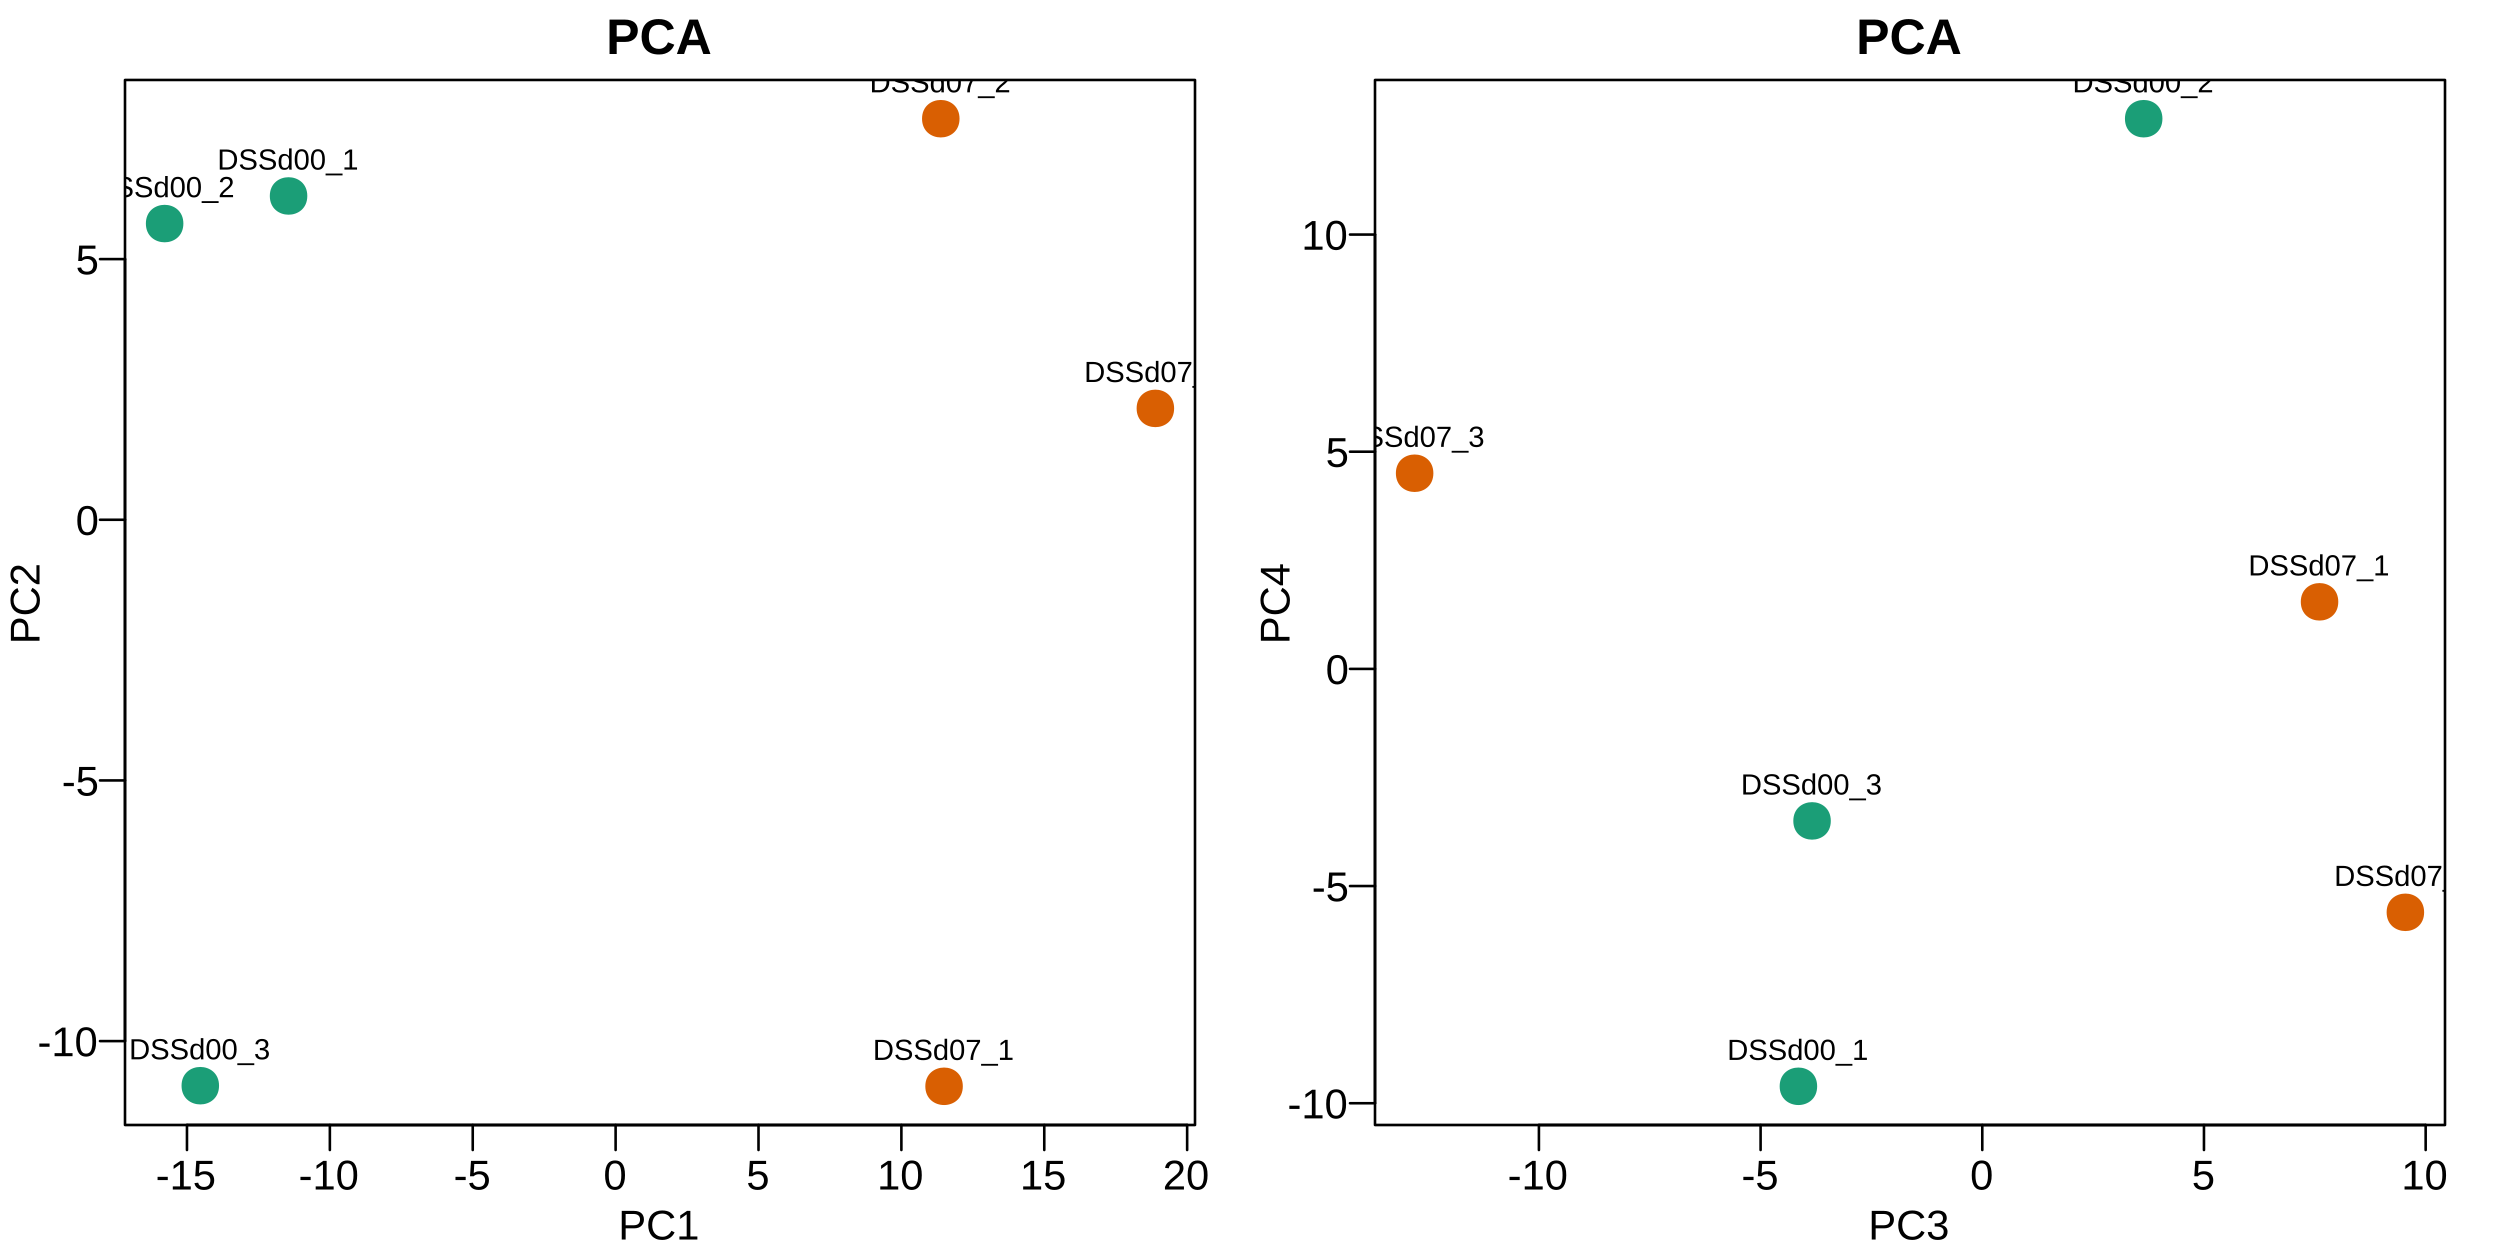 <?xml version="1.0" encoding="UTF-8"?>
<svg xmlns="http://www.w3.org/2000/svg" xmlns:xlink="http://www.w3.org/1999/xlink" width="720pt" height="360pt" viewBox="0 0 720 360" version="1.1">
<defs>
<g>
<symbol overflow="visible" id="glyph0-0">
<path style="stroke:none;" d="M 0.406 0 L 0.406 -8 L 3.594 -8 L 3.594 0 Z M 0.797 -0.406 L 3.188 -0.406 L 3.188 -7.594 L 0.797 -7.594 Z M 0.797 -0.406 "/>
</symbol>
<symbol overflow="visible" id="glyph0-1">
<path style="stroke:none;" d="M 0.531 -2.719 L 0.531 -3.656 L 3.469 -3.656 L 3.469 -2.719 Z M 0.531 -2.719 "/>
</symbol>
<symbol overflow="visible" id="glyph0-2">
<path style="stroke:none;" d="M 0.922 0 L 0.922 -0.891 L 3.016 -0.891 L 3.016 -7.25 L 1.156 -5.922 L 1.156 -6.922 L 3.109 -8.25 L 4.078 -8.25 L 4.078 -0.891 L 6.094 -0.891 L 6.094 0 Z M 0.922 0 "/>
</symbol>
<symbol overflow="visible" id="glyph0-3">
<path style="stroke:none;" d="M 6.172 -2.688 C 6.172 -2.27 6.109 -1.891 5.984 -1.547 C 5.859 -1.203 5.672 -0.906 5.422 -0.656 C 5.18 -0.414 4.879 -0.223 4.516 -0.078 C 4.148 0.055 3.723 0.125 3.234 0.125 C 2.805 0.125 2.43 0.07 2.109 -0.031 C 1.785 -0.133 1.508 -0.273 1.281 -0.453 C 1.062 -0.629 0.883 -0.836 0.75 -1.078 C 0.625 -1.316 0.535 -1.57 0.484 -1.844 L 1.547 -1.969 C 1.586 -1.812 1.645 -1.66 1.719 -1.516 C 1.801 -1.367 1.91 -1.238 2.047 -1.125 C 2.18 -1.008 2.348 -0.914 2.547 -0.844 C 2.742 -0.781 2.984 -0.75 3.266 -0.75 C 3.535 -0.75 3.781 -0.789 4 -0.875 C 4.227 -0.957 4.422 -1.078 4.578 -1.234 C 4.734 -1.398 4.852 -1.602 4.938 -1.844 C 5.031 -2.082 5.078 -2.359 5.078 -2.672 C 5.078 -2.922 5.035 -3.148 4.953 -3.359 C 4.867 -3.578 4.75 -3.766 4.594 -3.922 C 4.445 -4.078 4.258 -4.195 4.031 -4.281 C 3.812 -4.363 3.562 -4.406 3.281 -4.406 C 3.113 -4.406 2.953 -4.391 2.797 -4.359 C 2.648 -4.328 2.516 -4.285 2.391 -4.234 C 2.266 -4.18 2.148 -4.117 2.047 -4.047 C 1.941 -3.973 1.844 -3.895 1.75 -3.812 L 0.719 -3.812 L 1 -8.25 L 5.688 -8.25 L 5.688 -7.359 L 1.953 -7.359 L 1.797 -4.734 C 1.984 -4.879 2.219 -5.004 2.5 -5.109 C 2.781 -5.211 3.113 -5.266 3.5 -5.266 C 3.914 -5.266 4.285 -5.203 4.609 -5.078 C 4.941 -4.953 5.223 -4.773 5.453 -4.547 C 5.68 -4.316 5.859 -4.047 5.984 -3.734 C 6.109 -3.422 6.172 -3.07 6.172 -2.688 Z M 6.172 -2.688 "/>
</symbol>
<symbol overflow="visible" id="glyph0-4">
<path style="stroke:none;" d="M 6.203 -4.125 C 6.203 -3.332 6.125 -2.664 5.969 -2.125 C 5.82 -1.582 5.617 -1.145 5.359 -0.812 C 5.098 -0.477 4.789 -0.238 4.438 -0.094 C 4.094 0.051 3.723 0.125 3.328 0.125 C 2.922 0.125 2.539 0.051 2.188 -0.094 C 1.844 -0.238 1.539 -0.477 1.281 -0.812 C 1.031 -1.145 0.832 -1.582 0.688 -2.125 C 0.539 -2.664 0.469 -3.332 0.469 -4.125 C 0.469 -4.957 0.539 -5.645 0.688 -6.188 C 0.832 -6.738 1.035 -7.176 1.297 -7.5 C 1.555 -7.82 1.859 -8.047 2.203 -8.172 C 2.555 -8.305 2.941 -8.375 3.359 -8.375 C 3.754 -8.375 4.125 -8.305 4.469 -8.172 C 4.812 -8.047 5.113 -7.82 5.375 -7.5 C 5.633 -7.176 5.836 -6.738 5.984 -6.188 C 6.129 -5.645 6.203 -4.957 6.203 -4.125 Z M 5.141 -4.125 C 5.141 -4.781 5.098 -5.328 5.016 -5.766 C 4.941 -6.203 4.828 -6.551 4.672 -6.812 C 4.516 -7.07 4.328 -7.254 4.109 -7.359 C 3.891 -7.473 3.641 -7.531 3.359 -7.531 C 3.055 -7.531 2.789 -7.473 2.562 -7.359 C 2.344 -7.254 2.156 -7.07 2 -6.812 C 1.844 -6.551 1.723 -6.203 1.641 -5.766 C 1.566 -5.328 1.531 -4.781 1.531 -4.125 C 1.531 -3.5 1.57 -2.969 1.656 -2.531 C 1.738 -2.094 1.852 -1.742 2 -1.484 C 2.156 -1.223 2.344 -1.035 2.562 -0.922 C 2.789 -0.805 3.047 -0.75 3.328 -0.75 C 3.609 -0.75 3.859 -0.805 4.078 -0.922 C 4.305 -1.035 4.492 -1.223 4.641 -1.484 C 4.797 -1.742 4.914 -2.094 5 -2.531 C 5.094 -2.969 5.141 -3.5 5.141 -4.125 Z M 5.141 -4.125 "/>
</symbol>
<symbol overflow="visible" id="glyph0-5">
<path style="stroke:none;" d="M 0.609 0 L 0.609 -0.75 C 0.805 -1.207 1.047 -1.609 1.328 -1.953 C 1.617 -2.305 1.922 -2.625 2.234 -2.906 C 2.555 -3.188 2.867 -3.445 3.172 -3.688 C 3.484 -3.938 3.766 -4.18 4.016 -4.422 C 4.266 -4.66 4.469 -4.91 4.625 -5.172 C 4.781 -5.441 4.859 -5.742 4.859 -6.078 C 4.859 -6.316 4.82 -6.523 4.75 -6.703 C 4.676 -6.879 4.57 -7.023 4.438 -7.141 C 4.312 -7.266 4.156 -7.359 3.969 -7.422 C 3.781 -7.484 3.578 -7.516 3.359 -7.516 C 3.141 -7.516 2.938 -7.484 2.75 -7.422 C 2.57 -7.367 2.41 -7.281 2.266 -7.156 C 2.117 -7.039 2 -6.895 1.906 -6.719 C 1.812 -6.551 1.754 -6.352 1.734 -6.125 L 0.656 -6.219 C 0.688 -6.508 0.766 -6.785 0.891 -7.047 C 1.023 -7.316 1.203 -7.551 1.422 -7.75 C 1.648 -7.945 1.922 -8.098 2.234 -8.203 C 2.555 -8.316 2.93 -8.375 3.359 -8.375 C 3.766 -8.375 4.125 -8.328 4.438 -8.234 C 4.758 -8.141 5.031 -7.992 5.25 -7.797 C 5.477 -7.609 5.648 -7.375 5.766 -7.094 C 5.879 -6.812 5.938 -6.488 5.938 -6.125 C 5.938 -5.844 5.883 -5.578 5.781 -5.328 C 5.688 -5.078 5.555 -4.836 5.391 -4.609 C 5.223 -4.379 5.031 -4.16 4.812 -3.953 C 4.594 -3.742 4.363 -3.535 4.125 -3.328 C 3.895 -3.129 3.656 -2.93 3.406 -2.734 C 3.164 -2.535 2.938 -2.336 2.719 -2.141 C 2.508 -1.941 2.32 -1.738 2.156 -1.531 C 1.988 -1.332 1.859 -1.117 1.766 -0.891 L 6.078 -0.891 L 6.078 0 Z M 0.609 0 "/>
</symbol>
<symbol overflow="visible" id="glyph0-6">
<path style="stroke:none;" d="M 7.375 -5.766 C 7.375 -5.41 7.312 -5.078 7.188 -4.766 C 7.07 -4.453 6.895 -4.18 6.656 -3.953 C 6.426 -3.723 6.129 -3.539 5.766 -3.406 C 5.41 -3.281 5 -3.219 4.531 -3.219 L 2.109 -3.219 L 2.109 0 L 0.984 0 L 0.984 -8.25 L 4.453 -8.25 C 4.941 -8.25 5.367 -8.191 5.734 -8.078 C 6.098 -7.961 6.398 -7.797 6.641 -7.578 C 6.891 -7.359 7.07 -7.094 7.188 -6.781 C 7.312 -6.477 7.375 -6.141 7.375 -5.766 Z M 6.25 -5.766 C 6.25 -6.285 6.086 -6.68 5.766 -6.953 C 5.441 -7.223 4.961 -7.359 4.328 -7.359 L 2.109 -7.359 L 2.109 -4.109 L 4.375 -4.109 C 5.02 -4.109 5.492 -4.25 5.797 -4.531 C 6.098 -4.812 6.25 -5.223 6.25 -5.766 Z M 6.25 -5.766 "/>
</symbol>
<symbol overflow="visible" id="glyph0-7">
<path style="stroke:none;" d="M 4.641 -7.469 C 4.172 -7.469 3.754 -7.391 3.391 -7.234 C 3.035 -7.078 2.734 -6.852 2.484 -6.562 C 2.242 -6.27 2.062 -5.922 1.938 -5.516 C 1.812 -5.109 1.75 -4.66 1.75 -4.172 C 1.75 -3.672 1.816 -3.211 1.953 -2.797 C 2.086 -2.391 2.281 -2.035 2.531 -1.734 C 2.781 -1.441 3.086 -1.211 3.453 -1.047 C 3.816 -0.879 4.227 -0.797 4.688 -0.797 C 5.008 -0.797 5.301 -0.836 5.562 -0.922 C 5.82 -1.016 6.055 -1.133 6.266 -1.281 C 6.484 -1.438 6.676 -1.617 6.844 -1.828 C 7.02 -2.035 7.172 -2.266 7.297 -2.516 L 8.203 -2.062 C 8.055 -1.75 7.875 -1.457 7.656 -1.188 C 7.438 -0.926 7.18 -0.695 6.891 -0.5 C 6.598 -0.312 6.266 -0.16 5.891 -0.047 C 5.516 0.066 5.098 0.125 4.641 0.125 C 3.973 0.125 3.383 0.02 2.875 -0.188 C 2.375 -0.406 1.953 -0.707 1.609 -1.094 C 1.273 -1.477 1.023 -1.93 0.859 -2.453 C 0.691 -2.973 0.609 -3.547 0.609 -4.172 C 0.609 -4.816 0.695 -5.395 0.875 -5.906 C 1.051 -6.426 1.312 -6.867 1.656 -7.234 C 2 -7.598 2.422 -7.879 2.922 -8.078 C 3.422 -8.273 3.988 -8.375 4.625 -8.375 C 5.508 -8.375 6.242 -8.203 6.828 -7.859 C 7.422 -7.516 7.859 -7.004 8.141 -6.328 L 7.078 -5.984 C 6.992 -6.18 6.883 -6.367 6.75 -6.547 C 6.625 -6.723 6.457 -6.879 6.25 -7.016 C 6.051 -7.148 5.816 -7.258 5.547 -7.344 C 5.285 -7.426 4.984 -7.469 4.641 -7.469 Z M 4.641 -7.469 "/>
</symbol>
<symbol overflow="visible" id="glyph0-8">
<path style="stroke:none;" d="M 6.141 -2.281 C 6.141 -1.906 6.078 -1.566 5.953 -1.266 C 5.836 -0.973 5.66 -0.723 5.422 -0.516 C 5.18 -0.305 4.883 -0.145 4.531 -0.031 C 4.188 0.07 3.789 0.125 3.344 0.125 C 2.832 0.125 2.398 0.062 2.047 -0.062 C 1.703 -0.195 1.414 -0.367 1.188 -0.578 C 0.957 -0.785 0.785 -1.02 0.672 -1.281 C 0.566 -1.551 0.492 -1.832 0.453 -2.125 L 1.547 -2.219 C 1.578 -2 1.633 -1.801 1.719 -1.625 C 1.801 -1.445 1.914 -1.289 2.062 -1.156 C 2.207 -1.031 2.383 -0.93 2.594 -0.859 C 2.801 -0.785 3.051 -0.75 3.344 -0.75 C 3.875 -0.75 4.289 -0.879 4.594 -1.141 C 4.895 -1.41 5.047 -1.801 5.047 -2.312 C 5.047 -2.613 4.977 -2.859 4.844 -3.047 C 4.707 -3.234 4.539 -3.379 4.344 -3.484 C 4.145 -3.586 3.926 -3.656 3.688 -3.688 C 3.445 -3.727 3.227 -3.75 3.031 -3.75 L 2.438 -3.75 L 2.438 -4.656 L 3.016 -4.656 C 3.211 -4.656 3.414 -4.676 3.625 -4.719 C 3.844 -4.758 4.039 -4.832 4.219 -4.938 C 4.395 -5.051 4.539 -5.195 4.656 -5.375 C 4.77 -5.562 4.828 -5.797 4.828 -6.078 C 4.828 -6.523 4.695 -6.875 4.438 -7.125 C 4.188 -7.383 3.801 -7.516 3.281 -7.516 C 2.82 -7.516 2.445 -7.395 2.156 -7.156 C 1.875 -6.914 1.707 -6.578 1.656 -6.141 L 0.594 -6.234 C 0.633 -6.598 0.734 -6.91 0.891 -7.172 C 1.047 -7.441 1.242 -7.664 1.484 -7.844 C 1.734 -8.02 2.008 -8.148 2.312 -8.234 C 2.625 -8.328 2.953 -8.375 3.297 -8.375 C 3.754 -8.375 4.148 -8.316 4.484 -8.203 C 4.816 -8.086 5.086 -7.93 5.297 -7.734 C 5.516 -7.535 5.672 -7.301 5.766 -7.031 C 5.867 -6.77 5.922 -6.488 5.922 -6.188 C 5.922 -5.945 5.883 -5.723 5.812 -5.516 C 5.75 -5.305 5.645 -5.113 5.5 -4.938 C 5.363 -4.77 5.188 -4.625 4.969 -4.5 C 4.75 -4.383 4.488 -4.297 4.188 -4.234 L 4.188 -4.219 C 4.52 -4.176 4.805 -4.098 5.047 -3.984 C 5.297 -3.867 5.5 -3.723 5.656 -3.547 C 5.82 -3.379 5.941 -3.188 6.016 -2.969 C 6.098 -2.75 6.141 -2.52 6.141 -2.281 Z M 6.141 -2.281 "/>
</symbol>
<symbol overflow="visible" id="glyph1-0">
<path style="stroke:none;" d="M 0.484 0 L 0.484 -9.609 L 4.312 -9.609 L 4.312 0 Z M 0.953 -0.484 L 3.828 -0.484 L 3.828 -9.125 L 0.953 -9.125 Z M 0.953 -0.484 "/>
</symbol>
<symbol overflow="visible" id="glyph1-1">
<path style="stroke:none;" d="M 9.109 -6.781 C 9.109 -6.352 9.035 -5.938 8.891 -5.531 C 8.754 -5.133 8.535 -4.785 8.234 -4.484 C 7.941 -4.18 7.566 -3.938 7.109 -3.75 C 6.66 -3.57 6.125 -3.484 5.5 -3.484 L 3.031 -3.484 L 3.031 0 L 0.969 0 L 0.969 -9.906 L 5.422 -9.906 C 6.047 -9.906 6.594 -9.828 7.062 -9.672 C 7.531 -9.523 7.914 -9.312 8.219 -9.031 C 8.52 -8.758 8.742 -8.43 8.891 -8.047 C 9.035 -7.66 9.109 -7.238 9.109 -6.781 Z M 7.031 -6.734 C 7.031 -7.242 6.875 -7.629 6.562 -7.891 C 6.258 -8.16 5.801 -8.297 5.188 -8.297 L 3.031 -8.297 L 3.031 -5.078 L 5.234 -5.078 C 5.547 -5.078 5.812 -5.117 6.031 -5.203 C 6.258 -5.285 6.445 -5.398 6.594 -5.547 C 6.738 -5.691 6.848 -5.863 6.922 -6.062 C 6.992 -6.27 7.031 -6.492 7.031 -6.734 Z M 7.031 -6.734 "/>
</symbol>
<symbol overflow="visible" id="glyph1-2">
<path style="stroke:none;" d="M 5.594 -1.484 C 5.977 -1.484 6.312 -1.539 6.594 -1.656 C 6.883 -1.77 7.133 -1.914 7.344 -2.094 C 7.551 -2.27 7.723 -2.469 7.859 -2.688 C 7.992 -2.914 8.109 -3.145 8.203 -3.375 L 10.016 -2.688 C 9.867 -2.332 9.676 -1.984 9.438 -1.641 C 9.207 -1.297 8.914 -0.992 8.562 -0.734 C 8.207 -0.473 7.785 -0.258 7.297 -0.094 C 6.816 0.062 6.25 0.141 5.594 0.141 C 4.738 0.141 3.992 0.016 3.359 -0.234 C 2.734 -0.492 2.211 -0.852 1.797 -1.312 C 1.391 -1.77 1.086 -2.312 0.891 -2.938 C 0.691 -3.57 0.594 -4.258 0.594 -5 C 0.594 -5.77 0.691 -6.469 0.891 -7.094 C 1.086 -7.719 1.391 -8.25 1.797 -8.688 C 2.203 -9.125 2.711 -9.461 3.328 -9.703 C 3.941 -9.941 4.664 -10.062 5.5 -10.062 C 6.145 -10.062 6.707 -9.992 7.188 -9.859 C 7.676 -9.723 8.098 -9.531 8.453 -9.281 C 8.805 -9.031 9.098 -8.738 9.328 -8.406 C 9.566 -8.07 9.754 -7.703 9.891 -7.297 L 8.047 -6.797 C 7.984 -7.016 7.883 -7.219 7.75 -7.406 C 7.613 -7.602 7.441 -7.773 7.234 -7.922 C 7.023 -8.078 6.781 -8.195 6.5 -8.281 C 6.219 -8.375 5.898 -8.422 5.547 -8.422 C 5.047 -8.422 4.613 -8.336 4.25 -8.172 C 3.883 -8.016 3.586 -7.785 3.359 -7.484 C 3.129 -7.191 2.957 -6.832 2.844 -6.406 C 2.738 -5.988 2.688 -5.52 2.688 -5 C 2.688 -4.488 2.738 -4.016 2.844 -3.578 C 2.957 -3.148 3.129 -2.781 3.359 -2.469 C 3.598 -2.164 3.898 -1.926 4.266 -1.75 C 4.629 -1.57 5.07 -1.484 5.594 -1.484 Z M 5.594 -1.484 "/>
</symbol>
<symbol overflow="visible" id="glyph1-3">
<path style="stroke:none;" d="M 7.969 0 L 7.094 -2.531 L 3.312 -2.531 L 2.438 0 L 0.359 0 L 3.969 -9.906 L 6.422 -9.906 L 10.031 0 Z M 5.656 -6.938 C 5.594 -7.102 5.535 -7.27 5.484 -7.438 C 5.43 -7.602 5.383 -7.754 5.344 -7.891 C 5.301 -8.035 5.266 -8.148 5.234 -8.234 C 5.211 -8.328 5.203 -8.379 5.203 -8.391 C 5.191 -8.367 5.176 -8.312 5.156 -8.219 C 5.133 -8.133 5.102 -8.023 5.062 -7.891 C 5.02 -7.754 4.973 -7.602 4.922 -7.438 C 4.867 -7.27 4.812 -7.102 4.75 -6.938 L 3.781 -4.094 L 6.625 -4.094 Z M 5.656 -6.938 "/>
</symbol>
<symbol overflow="visible" id="glyph2-0">
<path style="stroke:none;" d="M 0 -0.406 L -8 -0.406 L -8 -3.594 L 0 -3.594 Z M -0.406 -0.797 L -0.406 -3.188 L -7.594 -3.188 L -7.594 -0.797 Z M -0.406 -0.797 "/>
</symbol>
<symbol overflow="visible" id="glyph2-1">
<path style="stroke:none;" d="M -5.766 -7.375 C -5.41 -7.375 -5.078 -7.312 -4.766 -7.188 C -4.453 -7.07 -4.18 -6.895 -3.953 -6.656 C -3.723 -6.426 -3.539 -6.129 -3.406 -5.766 C -3.281 -5.41 -3.219 -5 -3.219 -4.531 L -3.219 -2.109 L 0 -2.109 L 0 -0.984 L -8.25 -0.984 L -8.25 -4.453 C -8.25 -4.941 -8.191 -5.367 -8.078 -5.734 C -7.961 -6.098 -7.797 -6.398 -7.578 -6.641 C -7.359 -6.891 -7.094 -7.07 -6.781 -7.188 C -6.477 -7.312 -6.141 -7.375 -5.766 -7.375 Z M -5.766 -6.25 C -6.285 -6.25 -6.68 -6.086 -6.953 -5.766 C -7.223 -5.441 -7.359 -4.961 -7.359 -4.328 L -7.359 -2.109 L -4.109 -2.109 L -4.109 -4.375 C -4.109 -5.02 -4.25 -5.492 -4.531 -5.797 C -4.812 -6.098 -5.223 -6.25 -5.766 -6.25 Z M -5.766 -6.25 "/>
</symbol>
<symbol overflow="visible" id="glyph2-2">
<path style="stroke:none;" d="M -7.469 -4.641 C -7.469 -4.172 -7.391 -3.754 -7.234 -3.391 C -7.078 -3.035 -6.852 -2.734 -6.562 -2.484 C -6.27 -2.242 -5.922 -2.062 -5.516 -1.938 C -5.109 -1.812 -4.66 -1.75 -4.172 -1.75 C -3.672 -1.75 -3.211 -1.816 -2.797 -1.953 C -2.391 -2.086 -2.035 -2.281 -1.734 -2.531 C -1.441 -2.781 -1.211 -3.086 -1.047 -3.453 C -0.879 -3.816 -0.797 -4.227 -0.797 -4.688 C -0.797 -5.008 -0.836 -5.301 -0.922 -5.562 C -1.016 -5.82 -1.133 -6.055 -1.281 -6.266 C -1.438 -6.484 -1.617 -6.676 -1.828 -6.844 C -2.035 -7.02 -2.266 -7.172 -2.516 -7.297 L -2.062 -8.203 C -1.75 -8.055 -1.457 -7.875 -1.188 -7.656 C -0.926 -7.438 -0.695 -7.18 -0.5 -6.891 C -0.312 -6.598 -0.16 -6.266 -0.047 -5.891 C 0.066 -5.516 0.125 -5.098 0.125 -4.641 C 0.125 -3.973 0.02 -3.383 -0.188 -2.875 C -0.406 -2.375 -0.707 -1.953 -1.094 -1.609 C -1.477 -1.273 -1.93 -1.023 -2.453 -0.859 C -2.973 -0.691 -3.547 -0.609 -4.172 -0.609 C -4.816 -0.609 -5.395 -0.695 -5.906 -0.875 C -6.426 -1.051 -6.867 -1.312 -7.234 -1.656 C -7.598 -2 -7.879 -2.422 -8.078 -2.922 C -8.273 -3.422 -8.375 -3.988 -8.375 -4.625 C -8.375 -5.508 -8.203 -6.242 -7.859 -6.828 C -7.516 -7.422 -7.004 -7.859 -6.328 -8.141 L -5.984 -7.078 C -6.18 -6.992 -6.367 -6.883 -6.547 -6.75 C -6.723 -6.625 -6.879 -6.457 -7.016 -6.25 C -7.148 -6.051 -7.258 -5.816 -7.344 -5.547 C -7.426 -5.285 -7.469 -4.984 -7.469 -4.641 Z M -7.469 -4.641 "/>
</symbol>
<symbol overflow="visible" id="glyph2-3">
<path style="stroke:none;" d="M 0 -0.609 L -0.75 -0.609 C -1.207 -0.805 -1.609 -1.047 -1.953 -1.328 C -2.305 -1.617 -2.625 -1.922 -2.906 -2.234 C -3.188 -2.555 -3.445 -2.867 -3.688 -3.172 C -3.938 -3.484 -4.18 -3.766 -4.422 -4.016 C -4.66 -4.266 -4.91 -4.469 -5.172 -4.625 C -5.441 -4.781 -5.742 -4.859 -6.078 -4.859 C -6.316 -4.859 -6.523 -4.82 -6.703 -4.75 C -6.879 -4.676 -7.023 -4.57 -7.141 -4.438 C -7.266 -4.312 -7.359 -4.156 -7.422 -3.969 C -7.484 -3.781 -7.516 -3.578 -7.516 -3.359 C -7.516 -3.141 -7.484 -2.938 -7.422 -2.75 C -7.367 -2.57 -7.281 -2.41 -7.156 -2.266 C -7.039 -2.117 -6.895 -2 -6.719 -1.906 C -6.551 -1.812 -6.352 -1.754 -6.125 -1.734 L -6.219 -0.656 C -6.508 -0.688 -6.785 -0.766 -7.047 -0.891 C -7.316 -1.023 -7.551 -1.203 -7.75 -1.422 C -7.945 -1.648 -8.098 -1.922 -8.203 -2.234 C -8.316 -2.555 -8.375 -2.93 -8.375 -3.359 C -8.375 -3.766 -8.328 -4.125 -8.234 -4.438 C -8.141 -4.758 -7.992 -5.031 -7.797 -5.25 C -7.609 -5.477 -7.375 -5.648 -7.094 -5.766 C -6.812 -5.879 -6.488 -5.938 -6.125 -5.938 C -5.844 -5.938 -5.578 -5.883 -5.328 -5.781 C -5.078 -5.688 -4.836 -5.555 -4.609 -5.391 C -4.379 -5.223 -4.16 -5.031 -3.953 -4.812 C -3.742 -4.594 -3.535 -4.363 -3.328 -4.125 C -3.129 -3.895 -2.93 -3.656 -2.734 -3.406 C -2.535 -3.164 -2.336 -2.938 -2.141 -2.719 C -1.941 -2.508 -1.738 -2.32 -1.531 -2.156 C -1.332 -1.988 -1.117 -1.859 -0.891 -1.766 L -0.891 -6.078 L 0 -6.078 Z M 0 -0.609 "/>
</symbol>
<symbol overflow="visible" id="glyph2-4">
<path style="stroke:none;" d="M -1.875 -5.156 L 0 -5.156 L 0 -4.172 L -1.875 -4.172 L -1.875 -0.281 L -2.688 -0.281 L -8.25 -4.062 L -8.25 -5.156 L -2.703 -5.156 L -2.703 -6.328 L -1.875 -6.328 Z M -7.062 -4.172 C -7.039 -4.16 -7.004 -4.141 -6.953 -4.109 C -6.898 -4.078 -6.836 -4.039 -6.766 -4 C -6.691 -3.957 -6.617 -3.914 -6.547 -3.875 C -6.473 -3.844 -6.414 -3.812 -6.375 -3.781 L -3.25 -1.656 C -3.219 -1.633 -3.176 -1.602 -3.125 -1.562 C -3.07 -1.531 -3.02 -1.492 -2.969 -1.453 C -2.914 -1.422 -2.863 -1.383 -2.812 -1.344 C -2.77 -1.301 -2.734 -1.27 -2.703 -1.25 L -2.703 -4.172 Z M -7.062 -4.172 "/>
</symbol>
<symbol overflow="visible" id="glyph3-0">
<path style="stroke:none;" d="M 0.281 0 L 0.281 -5.609 L 2.516 -5.609 L 2.516 0 Z M 0.562 -0.281 L 2.234 -0.281 L 2.234 -5.328 L 0.562 -5.328 Z M 0.562 -0.281 "/>
</symbol>
<symbol overflow="visible" id="glyph3-1">
<path style="stroke:none;" d="M 5.672 -2.953 C 5.672 -2.473 5.598 -2.047 5.453 -1.672 C 5.305 -1.305 5.109 -1 4.859 -0.75 C 4.609 -0.5 4.312 -0.312 3.969 -0.188 C 3.625 -0.062 3.254 0 2.859 0 L 0.688 0 L 0.688 -5.781 L 2.609 -5.781 C 3.047 -5.781 3.453 -5.723 3.828 -5.609 C 4.211 -5.504 4.539 -5.332 4.812 -5.094 C 5.082 -4.863 5.289 -4.57 5.438 -4.219 C 5.594 -3.863 5.672 -3.441 5.672 -2.953 Z M 4.875 -2.953 C 4.875 -3.336 4.816 -3.672 4.703 -3.953 C 4.598 -4.234 4.441 -4.461 4.234 -4.641 C 4.035 -4.816 3.797 -4.945 3.516 -5.031 C 3.234 -5.113 2.922 -5.156 2.578 -5.156 L 1.469 -5.156 L 1.469 -0.625 L 2.766 -0.625 C 3.066 -0.625 3.348 -0.672 3.609 -0.766 C 3.867 -0.867 4.094 -1.016 4.281 -1.203 C 4.469 -1.398 4.613 -1.645 4.719 -1.938 C 4.82 -2.227 4.875 -2.566 4.875 -2.953 Z M 4.875 -2.953 "/>
</symbol>
<symbol overflow="visible" id="glyph3-2">
<path style="stroke:none;" d="M 5.219 -1.594 C 5.219 -1.352 5.172 -1.129 5.078 -0.922 C 4.984 -0.711 4.836 -0.535 4.641 -0.391 C 4.441 -0.242 4.191 -0.129 3.891 -0.047 C 3.598 0.035 3.242 0.078 2.828 0.078 C 2.109 0.078 1.547 -0.047 1.141 -0.297 C 0.742 -0.547 0.488 -0.91 0.375 -1.391 L 1.141 -1.547 C 1.18 -1.391 1.238 -1.25 1.312 -1.125 C 1.395 -1 1.504 -0.891 1.641 -0.797 C 1.773 -0.711 1.941 -0.645 2.141 -0.594 C 2.336 -0.551 2.578 -0.531 2.859 -0.531 C 3.086 -0.531 3.301 -0.551 3.5 -0.594 C 3.695 -0.633 3.863 -0.691 4 -0.766 C 4.145 -0.848 4.254 -0.953 4.328 -1.078 C 4.398 -1.211 4.438 -1.375 4.438 -1.562 C 4.438 -1.75 4.395 -1.898 4.312 -2.016 C 4.227 -2.129 4.109 -2.223 3.953 -2.297 C 3.797 -2.379 3.609 -2.445 3.391 -2.5 C 3.172 -2.551 2.93 -2.609 2.672 -2.672 C 2.516 -2.703 2.352 -2.738 2.188 -2.781 C 2.031 -2.82 1.875 -2.875 1.719 -2.938 C 1.57 -3 1.43 -3.066 1.297 -3.141 C 1.172 -3.223 1.055 -3.316 0.953 -3.422 C 0.859 -3.535 0.785 -3.664 0.734 -3.812 C 0.68 -3.957 0.656 -4.129 0.656 -4.328 C 0.656 -4.598 0.707 -4.828 0.812 -5.016 C 0.926 -5.211 1.082 -5.375 1.281 -5.5 C 1.477 -5.633 1.707 -5.727 1.969 -5.781 C 2.238 -5.844 2.531 -5.875 2.844 -5.875 C 3.207 -5.875 3.516 -5.844 3.766 -5.781 C 4.023 -5.727 4.238 -5.645 4.406 -5.531 C 4.582 -5.414 4.723 -5.273 4.828 -5.109 C 4.93 -4.953 5.016 -4.766 5.078 -4.547 L 4.312 -4.406 C 4.27 -4.539 4.211 -4.66 4.141 -4.766 C 4.066 -4.879 3.973 -4.973 3.859 -5.047 C 3.742 -5.117 3.602 -5.176 3.438 -5.219 C 3.27 -5.258 3.07 -5.281 2.844 -5.281 C 2.57 -5.281 2.344 -5.254 2.156 -5.203 C 1.977 -5.16 1.832 -5.098 1.719 -5.016 C 1.613 -4.93 1.535 -4.832 1.484 -4.719 C 1.441 -4.613 1.422 -4.492 1.422 -4.359 C 1.422 -4.191 1.461 -4.051 1.547 -3.938 C 1.629 -3.82 1.742 -3.727 1.891 -3.656 C 2.047 -3.582 2.219 -3.52 2.406 -3.469 C 2.602 -3.426 2.812 -3.379 3.031 -3.328 C 3.207 -3.285 3.383 -3.242 3.562 -3.203 C 3.738 -3.16 3.906 -3.109 4.062 -3.047 C 4.227 -2.992 4.379 -2.926 4.516 -2.844 C 4.66 -2.758 4.785 -2.66 4.891 -2.547 C 4.992 -2.43 5.07 -2.297 5.125 -2.141 C 5.188 -1.984 5.219 -1.801 5.219 -1.594 Z M 5.219 -1.594 "/>
</symbol>
<symbol overflow="visible" id="glyph3-3">
<path style="stroke:none;" d="M 3.375 -0.719 C 3.238 -0.426 3.055 -0.219 2.828 -0.094 C 2.598 0.02 2.316 0.078 1.984 0.078 C 1.422 0.078 1.008 -0.109 0.75 -0.484 C 0.488 -0.859 0.359 -1.43 0.359 -2.203 C 0.359 -3.742 0.898 -4.516 1.984 -4.516 C 2.316 -4.516 2.598 -4.453 2.828 -4.328 C 3.055 -4.211 3.238 -4.02 3.375 -3.75 C 3.375 -3.781 3.375 -3.82 3.375 -3.875 C 3.375 -3.938 3.375 -4 3.375 -4.062 C 3.375 -4.125 3.375 -4.18 3.375 -4.234 C 3.375 -4.297 3.375 -4.344 3.375 -4.375 L 3.375 -6.094 L 4.109 -6.094 L 4.109 -0.922 C 4.109 -0.805 4.109 -0.695 4.109 -0.594 C 4.109 -0.5 4.109 -0.41 4.109 -0.328 C 4.117 -0.254 4.125 -0.188 4.125 -0.125 C 4.125 -0.062 4.129 -0.02 4.141 0 L 3.422 0 C 3.422 -0.031 3.414 -0.066 3.406 -0.109 C 3.406 -0.16 3.398 -0.219 3.391 -0.281 C 3.391 -0.352 3.391 -0.426 3.391 -0.5 C 3.391 -0.57 3.391 -0.645 3.391 -0.719 Z M 1.125 -2.219 C 1.125 -1.914 1.145 -1.656 1.188 -1.438 C 1.227 -1.219 1.289 -1.035 1.375 -0.891 C 1.457 -0.754 1.562 -0.648 1.688 -0.578 C 1.82 -0.516 1.984 -0.484 2.172 -0.484 C 2.367 -0.484 2.539 -0.516 2.688 -0.578 C 2.844 -0.641 2.969 -0.738 3.062 -0.875 C 3.164 -1.02 3.242 -1.207 3.297 -1.438 C 3.348 -1.664 3.375 -1.945 3.375 -2.281 C 3.375 -2.594 3.348 -2.859 3.297 -3.078 C 3.242 -3.297 3.164 -3.469 3.062 -3.594 C 2.957 -3.727 2.832 -3.828 2.688 -3.891 C 2.539 -3.953 2.375 -3.984 2.188 -3.984 C 2 -3.984 1.836 -3.945 1.703 -3.875 C 1.578 -3.812 1.469 -3.711 1.375 -3.578 C 1.289 -3.441 1.227 -3.258 1.188 -3.031 C 1.145 -2.812 1.125 -2.539 1.125 -2.219 Z M 1.125 -2.219 "/>
</symbol>
<symbol overflow="visible" id="glyph3-4">
<path style="stroke:none;" d="M 4.344 -2.891 C 4.344 -2.336 4.289 -1.867 4.188 -1.484 C 4.082 -1.109 3.938 -0.801 3.75 -0.562 C 3.57 -0.332 3.359 -0.164 3.109 -0.062 C 2.867 0.031 2.609 0.078 2.328 0.078 C 2.047 0.078 1.781 0.031 1.531 -0.062 C 1.289 -0.164 1.082 -0.332 0.906 -0.562 C 0.727 -0.801 0.586 -1.109 0.484 -1.484 C 0.379 -1.867 0.328 -2.336 0.328 -2.891 C 0.328 -3.473 0.379 -3.953 0.484 -4.328 C 0.586 -4.711 0.727 -5.02 0.906 -5.25 C 1.082 -5.477 1.297 -5.641 1.547 -5.734 C 1.797 -5.828 2.066 -5.875 2.359 -5.875 C 2.629 -5.875 2.883 -5.828 3.125 -5.734 C 3.375 -5.641 3.586 -5.477 3.766 -5.25 C 3.941 -5.02 4.082 -4.711 4.188 -4.328 C 4.289 -3.953 4.344 -3.473 4.344 -2.891 Z M 3.594 -2.891 C 3.594 -3.348 3.566 -3.727 3.516 -4.031 C 3.461 -4.344 3.379 -4.586 3.266 -4.766 C 3.16 -4.953 3.031 -5.082 2.875 -5.156 C 2.719 -5.227 2.547 -5.266 2.359 -5.266 C 2.148 -5.266 1.961 -5.227 1.797 -5.156 C 1.641 -5.082 1.504 -4.953 1.391 -4.766 C 1.285 -4.586 1.207 -4.344 1.156 -4.031 C 1.102 -3.727 1.078 -3.348 1.078 -2.891 C 1.078 -2.453 1.102 -2.078 1.156 -1.766 C 1.219 -1.461 1.301 -1.219 1.406 -1.031 C 1.508 -0.852 1.641 -0.723 1.797 -0.641 C 1.953 -0.555 2.129 -0.516 2.328 -0.516 C 2.523 -0.516 2.703 -0.555 2.859 -0.641 C 3.016 -0.723 3.145 -0.852 3.25 -1.031 C 3.363 -1.219 3.445 -1.461 3.5 -1.766 C 3.562 -2.078 3.594 -2.453 3.594 -2.891 Z M 3.594 -2.891 "/>
</symbol>
<symbol overflow="visible" id="glyph3-5">
<path style="stroke:none;" d="M -0.125 1.672 L -0.125 1.141 L 4.766 1.141 L 4.766 1.672 Z M -0.125 1.672 "/>
</symbol>
<symbol overflow="visible" id="glyph3-6">
<path style="stroke:none;" d="M 0.641 0 L 0.641 -0.625 L 2.109 -0.625 L 2.109 -5.078 L 0.812 -4.141 L 0.812 -4.844 L 2.172 -5.781 L 2.859 -5.781 L 2.859 -0.625 L 4.266 -0.625 L 4.266 0 Z M 0.641 0 "/>
</symbol>
<symbol overflow="visible" id="glyph3-7">
<path style="stroke:none;" d="M 0.422 0 L 0.422 -0.516 C 0.555 -0.836 0.723 -1.117 0.922 -1.359 C 1.129 -1.609 1.344 -1.832 1.562 -2.031 C 1.789 -2.227 2.008 -2.41 2.219 -2.578 C 2.438 -2.754 2.633 -2.926 2.812 -3.094 C 2.988 -3.258 3.129 -3.438 3.234 -3.625 C 3.348 -3.812 3.406 -4.023 3.406 -4.266 C 3.406 -4.422 3.379 -4.562 3.328 -4.688 C 3.273 -4.812 3.203 -4.914 3.109 -5 C 3.016 -5.094 2.898 -5.16 2.766 -5.203 C 2.641 -5.242 2.5 -5.266 2.344 -5.266 C 2.195 -5.266 2.055 -5.242 1.922 -5.203 C 1.797 -5.16 1.68 -5.098 1.578 -5.016 C 1.484 -4.93 1.398 -4.828 1.328 -4.703 C 1.266 -4.586 1.223 -4.445 1.203 -4.281 L 0.453 -4.359 C 0.484 -4.566 0.539 -4.758 0.625 -4.938 C 0.719 -5.125 0.844 -5.285 1 -5.422 C 1.156 -5.555 1.344 -5.664 1.562 -5.75 C 1.789 -5.832 2.051 -5.875 2.344 -5.875 C 2.633 -5.875 2.891 -5.836 3.109 -5.766 C 3.336 -5.703 3.531 -5.602 3.688 -5.469 C 3.844 -5.332 3.957 -5.164 4.031 -4.969 C 4.113 -4.77 4.156 -4.539 4.156 -4.281 C 4.156 -4.094 4.117 -3.91 4.047 -3.734 C 3.984 -3.555 3.895 -3.391 3.781 -3.234 C 3.664 -3.078 3.531 -2.922 3.375 -2.766 C 3.219 -2.617 3.055 -2.473 2.891 -2.328 C 2.723 -2.191 2.555 -2.055 2.391 -1.922 C 2.223 -1.785 2.062 -1.645 1.906 -1.5 C 1.758 -1.363 1.625 -1.223 1.5 -1.078 C 1.383 -0.93 1.297 -0.781 1.234 -0.625 L 4.25 -0.625 L 4.25 0 Z M 0.422 0 "/>
</symbol>
<symbol overflow="visible" id="glyph3-8">
<path style="stroke:none;" d="M 4.312 -1.594 C 4.312 -1.332 4.266 -1.098 4.172 -0.891 C 4.086 -0.68 3.961 -0.504 3.797 -0.359 C 3.629 -0.211 3.422 -0.102 3.172 -0.031 C 2.93 0.039 2.656 0.078 2.344 0.078 C 1.988 0.078 1.688 0.035 1.438 -0.047 C 1.195 -0.141 0.992 -0.258 0.828 -0.406 C 0.672 -0.551 0.551 -0.719 0.469 -0.906 C 0.395 -1.094 0.344 -1.285 0.312 -1.484 L 1.078 -1.562 C 1.098 -1.406 1.141 -1.266 1.203 -1.141 C 1.266 -1.016 1.344 -0.906 1.438 -0.812 C 1.539 -0.719 1.664 -0.645 1.812 -0.594 C 1.969 -0.551 2.145 -0.531 2.344 -0.531 C 2.719 -0.531 3.008 -0.617 3.219 -0.797 C 3.426 -0.984 3.531 -1.258 3.531 -1.625 C 3.531 -1.832 3.484 -2 3.391 -2.125 C 3.297 -2.258 3.176 -2.363 3.031 -2.438 C 2.895 -2.508 2.742 -2.555 2.578 -2.578 C 2.41 -2.609 2.258 -2.625 2.125 -2.625 L 1.703 -2.625 L 1.703 -3.266 L 2.109 -3.266 C 2.242 -3.266 2.383 -3.273 2.531 -3.297 C 2.688 -3.328 2.828 -3.379 2.953 -3.453 C 3.078 -3.535 3.18 -3.641 3.266 -3.766 C 3.348 -3.898 3.391 -4.066 3.391 -4.266 C 3.391 -4.566 3.297 -4.805 3.109 -4.984 C 2.93 -5.172 2.66 -5.266 2.297 -5.266 C 1.973 -5.266 1.707 -5.18 1.5 -5.016 C 1.301 -4.848 1.188 -4.613 1.156 -4.312 L 0.422 -4.359 C 0.453 -4.617 0.52 -4.844 0.625 -5.031 C 0.738 -5.219 0.879 -5.375 1.047 -5.5 C 1.211 -5.625 1.406 -5.719 1.625 -5.781 C 1.844 -5.844 2.07 -5.875 2.312 -5.875 C 2.633 -5.875 2.91 -5.832 3.141 -5.75 C 3.379 -5.664 3.57 -5.555 3.719 -5.422 C 3.863 -5.285 3.969 -5.125 4.031 -4.938 C 4.102 -4.75 4.141 -4.551 4.141 -4.344 C 4.141 -4.164 4.113 -4.004 4.062 -3.859 C 4.02 -3.711 3.945 -3.578 3.844 -3.453 C 3.75 -3.336 3.625 -3.238 3.469 -3.156 C 3.32 -3.07 3.145 -3.008 2.938 -2.969 L 2.938 -2.953 C 3.164 -2.93 3.363 -2.879 3.531 -2.797 C 3.707 -2.711 3.852 -2.609 3.969 -2.484 C 4.082 -2.367 4.164 -2.234 4.219 -2.078 C 4.281 -1.922 4.312 -1.758 4.312 -1.594 Z M 4.312 -1.594 "/>
</symbol>
<symbol overflow="visible" id="glyph3-9">
<path style="stroke:none;" d="M 4.25 -5.188 C 3.957 -4.738 3.691 -4.312 3.453 -3.906 C 3.211 -3.5 3.004 -3.086 2.828 -2.672 C 2.648 -2.254 2.508 -1.828 2.406 -1.391 C 2.312 -0.953 2.266 -0.488 2.266 0 L 1.5 0 C 1.5 -0.457 1.551 -0.91 1.656 -1.359 C 1.77 -1.805 1.922 -2.242 2.109 -2.672 C 2.297 -3.098 2.508 -3.516 2.75 -3.922 C 3 -4.336 3.258 -4.75 3.531 -5.156 L 0.438 -5.156 L 0.438 -5.781 L 4.25 -5.781 Z M 4.25 -5.188 "/>
</symbol>
</g>
<clipPath id="clip1">
  <path d="M 36 50 L 68 50 L 68 59 L 36 59 Z M 36 50 "/>
</clipPath>
<clipPath id="clip2">
  <path d="M 251 23.039 L 291 23.039 L 291 29 L 251 29 Z M 251 23.039 "/>
</clipPath>
<clipPath id="clip3">
  <path d="M 312 103 L 344.16 103 L 344.16 112 L 312 112 Z M 312 103 "/>
</clipPath>
<clipPath id="clip4">
  <path d="M 597 23.039 L 638 23.039 L 638 29 L 597 29 Z M 597 23.039 "/>
</clipPath>
<clipPath id="clip5">
  <path d="M 672 249 L 704.16 249 L 704.16 257 L 672 257 Z M 672 249 "/>
</clipPath>
<clipPath id="clip6">
  <path d="M 396 122 L 428 122 L 428 131 L 396 131 Z M 396 122 "/>
</clipPath>
</defs>
<g id="surface414">
<rect x="0" y="0" width="720" height="360" style="fill:rgb(100%,100%,100%);fill-opacity:1;stroke:none;"/>
<path style=" stroke:none;fill-rule:nonzero;fill:rgb(10.588%,61.961%,46.667%);fill-opacity:1;" d="M 88.504 56.438 C 88.504 63.637 77.707 63.637 77.707 56.438 C 77.707 49.238 88.504 49.238 88.504 56.438 "/>
<path style=" stroke:none;fill-rule:nonzero;fill:rgb(10.588%,61.961%,46.667%);fill-opacity:1;" d="M 52.812 64.387 C 52.812 71.586 42.012 71.586 42.012 64.387 C 42.012 57.188 52.812 57.188 52.812 64.387 "/>
<path style=" stroke:none;fill-rule:nonzero;fill:rgb(10.588%,61.961%,46.667%);fill-opacity:1;" d="M 63.086 312.68 C 63.086 319.879 52.285 319.879 52.285 312.68 C 52.285 305.48 63.086 305.48 63.086 312.68 "/>
<path style=" stroke:none;fill-rule:nonzero;fill:rgb(85.098%,37.255%,0.784%);fill-opacity:1;" d="M 277.293 312.852 C 277.293 320.055 266.492 320.055 266.492 312.852 C 266.492 305.652 277.293 305.652 277.293 312.852 "/>
<path style=" stroke:none;fill-rule:nonzero;fill:rgb(85.098%,37.255%,0.784%);fill-opacity:1;" d="M 276.348 34.188 C 276.348 41.387 265.547 41.387 265.547 34.188 C 265.547 26.988 276.348 26.988 276.348 34.188 "/>
<path style=" stroke:none;fill-rule:nonzero;fill:rgb(85.098%,37.255%,0.784%);fill-opacity:1;" d="M 338.148 117.617 C 338.148 124.816 327.348 124.816 327.348 117.617 C 327.348 110.418 338.148 110.418 338.148 117.617 "/>
<path style="fill:none;stroke-width:0.75;stroke-linecap:round;stroke-linejoin:round;stroke:rgb(0%,0%,0%);stroke-opacity:1;stroke-miterlimit:10;" d="M 53.848 324 L 341.898 324 "/>
<path style="fill:none;stroke-width:0.75;stroke-linecap:round;stroke-linejoin:round;stroke:rgb(0%,0%,0%);stroke-opacity:1;stroke-miterlimit:10;" d="M 53.848 324 L 53.848 331.199 "/>
<path style="fill:none;stroke-width:0.75;stroke-linecap:round;stroke-linejoin:round;stroke:rgb(0%,0%,0%);stroke-opacity:1;stroke-miterlimit:10;" d="M 95 324 L 95 331.199 "/>
<path style="fill:none;stroke-width:0.75;stroke-linecap:round;stroke-linejoin:round;stroke:rgb(0%,0%,0%);stroke-opacity:1;stroke-miterlimit:10;" d="M 136.148 324 L 136.148 331.199 "/>
<path style="fill:none;stroke-width:0.75;stroke-linecap:round;stroke-linejoin:round;stroke:rgb(0%,0%,0%);stroke-opacity:1;stroke-miterlimit:10;" d="M 177.297 324 L 177.297 331.199 "/>
<path style="fill:none;stroke-width:0.75;stroke-linecap:round;stroke-linejoin:round;stroke:rgb(0%,0%,0%);stroke-opacity:1;stroke-miterlimit:10;" d="M 218.449 324 L 218.449 331.199 "/>
<path style="fill:none;stroke-width:0.75;stroke-linecap:round;stroke-linejoin:round;stroke:rgb(0%,0%,0%);stroke-opacity:1;stroke-miterlimit:10;" d="M 259.598 324 L 259.598 331.199 "/>
<path style="fill:none;stroke-width:0.75;stroke-linecap:round;stroke-linejoin:round;stroke:rgb(0%,0%,0%);stroke-opacity:1;stroke-miterlimit:10;" d="M 300.75 324 L 300.75 331.199 "/>
<path style="fill:none;stroke-width:0.75;stroke-linecap:round;stroke-linejoin:round;stroke:rgb(0%,0%,0%);stroke-opacity:1;stroke-miterlimit:10;" d="M 341.898 324 L 341.898 331.199 "/>
<g style="fill:rgb(0%,0%,0%);fill-opacity:1;">
  <use xlink:href="#glyph0-1" x="44.848" y="342.582"/>
  <use xlink:href="#glyph0-2" x="48.844" y="342.582"/>
  <use xlink:href="#glyph0-3" x="55.518" y="342.582"/>
</g>
<g style="fill:rgb(0%,0%,0%);fill-opacity:1;">
  <use xlink:href="#glyph0-1" x="86" y="342.582"/>
  <use xlink:href="#glyph0-2" x="89.996" y="342.582"/>
  <use xlink:href="#glyph0-4" x="96.67" y="342.582"/>
</g>
<g style="fill:rgb(0%,0%,0%);fill-opacity:1;">
  <use xlink:href="#glyph0-1" x="130.648" y="342.582"/>
  <use xlink:href="#glyph0-3" x="134.645" y="342.582"/>
</g>
<g style="fill:rgb(0%,0%,0%);fill-opacity:1;">
  <use xlink:href="#glyph0-4" x="173.797" y="342.582"/>
</g>
<g style="fill:rgb(0%,0%,0%);fill-opacity:1;">
  <use xlink:href="#glyph0-3" x="214.949" y="342.582"/>
</g>
<g style="fill:rgb(0%,0%,0%);fill-opacity:1;">
  <use xlink:href="#glyph0-2" x="252.598" y="342.582"/>
  <use xlink:href="#glyph0-4" x="259.271" y="342.582"/>
</g>
<g style="fill:rgb(0%,0%,0%);fill-opacity:1;">
  <use xlink:href="#glyph0-2" x="293.75" y="342.582"/>
  <use xlink:href="#glyph0-3" x="300.424" y="342.582"/>
</g>
<g style="fill:rgb(0%,0%,0%);fill-opacity:1;">
  <use xlink:href="#glyph0-5" x="334.898" y="342.582"/>
  <use xlink:href="#glyph0-4" x="341.572" y="342.582"/>
</g>
<path style="fill:none;stroke-width:0.75;stroke-linecap:round;stroke-linejoin:round;stroke:rgb(0%,0%,0%);stroke-opacity:1;stroke-miterlimit:10;" d="M 36 299.828 L 36 74.625 "/>
<path style="fill:none;stroke-width:0.75;stroke-linecap:round;stroke-linejoin:round;stroke:rgb(0%,0%,0%);stroke-opacity:1;stroke-miterlimit:10;" d="M 36 299.828 L 28.801 299.828 "/>
<path style="fill:none;stroke-width:0.75;stroke-linecap:round;stroke-linejoin:round;stroke:rgb(0%,0%,0%);stroke-opacity:1;stroke-miterlimit:10;" d="M 36 224.762 L 28.801 224.762 "/>
<path style="fill:none;stroke-width:0.75;stroke-linecap:round;stroke-linejoin:round;stroke:rgb(0%,0%,0%);stroke-opacity:1;stroke-miterlimit:10;" d="M 36 149.691 L 28.801 149.691 "/>
<path style="fill:none;stroke-width:0.75;stroke-linecap:round;stroke-linejoin:round;stroke:rgb(0%,0%,0%);stroke-opacity:1;stroke-miterlimit:10;" d="M 36 74.625 L 28.801 74.625 "/>
<g style="fill:rgb(0%,0%,0%);fill-opacity:1;">
  <use xlink:href="#glyph0-1" x="10.801" y="304.191"/>
  <use xlink:href="#glyph0-2" x="14.797" y="304.191"/>
  <use xlink:href="#glyph0-4" x="21.471" y="304.191"/>
</g>
<g style="fill:rgb(0%,0%,0%);fill-opacity:1;">
  <use xlink:href="#glyph0-1" x="17.801" y="229.125"/>
  <use xlink:href="#glyph0-3" x="21.797" y="229.125"/>
</g>
<g style="fill:rgb(0%,0%,0%);fill-opacity:1;">
  <use xlink:href="#glyph0-4" x="21.801" y="154.055"/>
</g>
<g style="fill:rgb(0%,0%,0%);fill-opacity:1;">
  <use xlink:href="#glyph0-3" x="21.801" y="78.988"/>
</g>
<path style="fill:none;stroke-width:0.75;stroke-linecap:round;stroke-linejoin:round;stroke:rgb(0%,0%,0%);stroke-opacity:1;stroke-miterlimit:10;" d="M 36 324 L 344.16 324 L 344.16 23.039 L 36 23.039 L 36 324 "/>
<g style="fill:rgb(0%,0%,0%);fill-opacity:1;">
  <use xlink:href="#glyph1-1" x="174.578" y="15.555"/>
  <use xlink:href="#glyph1-2" x="184.183" y="15.555"/>
  <use xlink:href="#glyph1-3" x="194.581" y="15.555"/>
</g>
<g style="fill:rgb(0%,0%,0%);fill-opacity:1;">
  <use xlink:href="#glyph0-6" x="178.078" y="356.984"/>
  <use xlink:href="#glyph0-7" x="186.082" y="356.984"/>
  <use xlink:href="#glyph0-2" x="194.748" y="356.984"/>
</g>
<g style="fill:rgb(0%,0%,0%);fill-opacity:1;">
  <use xlink:href="#glyph2-1" x="11.383" y="185.52"/>
  <use xlink:href="#glyph2-2" x="11.383" y="177.516"/>
  <use xlink:href="#glyph2-3" x="11.383" y="168.85"/>
</g>
<g style="fill:rgb(0%,0%,0%);fill-opacity:1;">
  <use xlink:href="#glyph3-1" x="62.605" y="48.842"/>
  <use xlink:href="#glyph3-2" x="68.671" y="48.842"/>
  <use xlink:href="#glyph3-2" x="74.273" y="48.842"/>
  <use xlink:href="#glyph3-3" x="79.876" y="48.842"/>
  <use xlink:href="#glyph3-4" x="84.547" y="48.842"/>
  <use xlink:href="#glyph3-4" x="89.218" y="48.842"/>
  <use xlink:href="#glyph3-5" x="93.889" y="48.842"/>
  <use xlink:href="#glyph3-6" x="98.56" y="48.842"/>
</g>
<g clip-path="url(#clip1)" clip-rule="nonzero">
<g style="fill:rgb(0%,0%,0%);fill-opacity:1;">
  <use xlink:href="#glyph3-1" x="26.914" y="56.791"/>
  <use xlink:href="#glyph3-2" x="32.979" y="56.791"/>
  <use xlink:href="#glyph3-2" x="38.582" y="56.791"/>
  <use xlink:href="#glyph3-3" x="44.185" y="56.791"/>
  <use xlink:href="#glyph3-4" x="48.855" y="56.791"/>
  <use xlink:href="#glyph3-4" x="53.526" y="56.791"/>
  <use xlink:href="#glyph3-5" x="58.197" y="56.791"/>
  <use xlink:href="#glyph3-7" x="62.868" y="56.791"/>
</g>
</g>
<g style="fill:rgb(0%,0%,0%);fill-opacity:1;">
  <use xlink:href="#glyph3-1" x="37.184" y="305.084"/>
  <use xlink:href="#glyph3-2" x="43.249" y="305.084"/>
  <use xlink:href="#glyph3-2" x="48.852" y="305.084"/>
  <use xlink:href="#glyph3-3" x="54.454" y="305.084"/>
  <use xlink:href="#glyph3-4" x="59.125" y="305.084"/>
  <use xlink:href="#glyph3-4" x="63.796" y="305.084"/>
  <use xlink:href="#glyph3-5" x="68.467" y="305.084"/>
  <use xlink:href="#glyph3-8" x="73.138" y="305.084"/>
</g>
<g style="fill:rgb(0%,0%,0%);fill-opacity:1;">
  <use xlink:href="#glyph3-1" x="251.395" y="305.256"/>
  <use xlink:href="#glyph3-2" x="257.46" y="305.256"/>
  <use xlink:href="#glyph3-2" x="263.062" y="305.256"/>
  <use xlink:href="#glyph3-3" x="268.665" y="305.256"/>
  <use xlink:href="#glyph3-4" x="273.336" y="305.256"/>
  <use xlink:href="#glyph3-9" x="278.007" y="305.256"/>
  <use xlink:href="#glyph3-5" x="282.678" y="305.256"/>
  <use xlink:href="#glyph3-6" x="287.349" y="305.256"/>
</g>
<g clip-path="url(#clip2)" clip-rule="nonzero">
<g style="fill:rgb(0%,0%,0%);fill-opacity:1;">
  <use xlink:href="#glyph3-1" x="250.445" y="26.592"/>
  <use xlink:href="#glyph3-2" x="256.511" y="26.592"/>
  <use xlink:href="#glyph3-2" x="262.113" y="26.592"/>
  <use xlink:href="#glyph3-3" x="267.716" y="26.592"/>
  <use xlink:href="#glyph3-4" x="272.387" y="26.592"/>
  <use xlink:href="#glyph3-9" x="277.058" y="26.592"/>
  <use xlink:href="#glyph3-5" x="281.729" y="26.592"/>
  <use xlink:href="#glyph3-7" x="286.399" y="26.592"/>
</g>
</g>
<g clip-path="url(#clip3)" clip-rule="nonzero">
<g style="fill:rgb(0%,0%,0%);fill-opacity:1;">
  <use xlink:href="#glyph3-1" x="312.246" y="110.021"/>
  <use xlink:href="#glyph3-2" x="318.312" y="110.021"/>
  <use xlink:href="#glyph3-2" x="323.914" y="110.021"/>
  <use xlink:href="#glyph3-3" x="329.517" y="110.021"/>
  <use xlink:href="#glyph3-4" x="334.188" y="110.021"/>
  <use xlink:href="#glyph3-9" x="338.858" y="110.021"/>
  <use xlink:href="#glyph3-5" x="343.529" y="110.021"/>
  <use xlink:href="#glyph3-8" x="348.2" y="110.021"/>
</g>
</g>
<path style=" stroke:none;fill-rule:nonzero;fill:rgb(10.588%,61.961%,46.667%);fill-opacity:1;" d="M 523.34 312.852 C 523.34 320.055 512.543 320.055 512.543 312.852 C 512.543 305.652 523.34 305.652 523.34 312.852 "/>
<path style=" stroke:none;fill-rule:nonzero;fill:rgb(10.588%,61.961%,46.667%);fill-opacity:1;" d="M 622.781 34.188 C 622.781 41.387 611.984 41.387 611.984 34.188 C 611.984 26.988 622.781 26.988 622.781 34.188 "/>
<path style=" stroke:none;fill-rule:nonzero;fill:rgb(10.588%,61.961%,46.667%);fill-opacity:1;" d="M 527.273 236.422 C 527.273 243.621 516.473 243.621 516.473 236.422 C 516.473 229.219 527.273 229.219 527.273 236.422 "/>
<path style=" stroke:none;fill-rule:nonzero;fill:rgb(85.098%,37.255%,0.784%);fill-opacity:1;" d="M 673.426 173.324 C 673.426 180.523 662.629 180.523 662.629 173.324 C 662.629 166.125 673.426 166.125 673.426 173.324 "/>
<path style=" stroke:none;fill-rule:nonzero;fill:rgb(85.098%,37.255%,0.784%);fill-opacity:1;" d="M 698.148 262.746 C 698.148 269.945 687.348 269.945 687.348 262.746 C 687.348 255.547 698.148 255.547 698.148 262.746 "/>
<path style=" stroke:none;fill-rule:nonzero;fill:rgb(85.098%,37.255%,0.784%);fill-opacity:1;" d="M 412.812 136.293 C 412.812 143.492 402.012 143.492 402.012 136.293 C 402.012 129.094 412.812 129.094 412.812 136.293 "/>
<path style="fill:none;stroke-width:0.75;stroke-linecap:round;stroke-linejoin:round;stroke:rgb(0%,0%,0%);stroke-opacity:1;stroke-miterlimit:10;" d="M 443.207 324 L 698.59 324 "/>
<path style="fill:none;stroke-width:0.75;stroke-linecap:round;stroke-linejoin:round;stroke:rgb(0%,0%,0%);stroke-opacity:1;stroke-miterlimit:10;" d="M 443.207 324 L 443.207 331.199 "/>
<path style="fill:none;stroke-width:0.75;stroke-linecap:round;stroke-linejoin:round;stroke:rgb(0%,0%,0%);stroke-opacity:1;stroke-miterlimit:10;" d="M 507.051 324 L 507.051 331.199 "/>
<path style="fill:none;stroke-width:0.75;stroke-linecap:round;stroke-linejoin:round;stroke:rgb(0%,0%,0%);stroke-opacity:1;stroke-miterlimit:10;" d="M 570.898 324 L 570.898 331.199 "/>
<path style="fill:none;stroke-width:0.75;stroke-linecap:round;stroke-linejoin:round;stroke:rgb(0%,0%,0%);stroke-opacity:1;stroke-miterlimit:10;" d="M 634.742 324 L 634.742 331.199 "/>
<path style="fill:none;stroke-width:0.75;stroke-linecap:round;stroke-linejoin:round;stroke:rgb(0%,0%,0%);stroke-opacity:1;stroke-miterlimit:10;" d="M 698.59 324 L 698.59 331.199 "/>
<g style="fill:rgb(0%,0%,0%);fill-opacity:1;">
  <use xlink:href="#glyph0-1" x="434.207" y="342.582"/>
  <use xlink:href="#glyph0-2" x="438.203" y="342.582"/>
  <use xlink:href="#glyph0-4" x="444.877" y="342.582"/>
</g>
<g style="fill:rgb(0%,0%,0%);fill-opacity:1;">
  <use xlink:href="#glyph0-1" x="501.551" y="342.582"/>
  <use xlink:href="#glyph0-3" x="505.547" y="342.582"/>
</g>
<g style="fill:rgb(0%,0%,0%);fill-opacity:1;">
  <use xlink:href="#glyph0-4" x="567.398" y="342.582"/>
</g>
<g style="fill:rgb(0%,0%,0%);fill-opacity:1;">
  <use xlink:href="#glyph0-3" x="631.242" y="342.582"/>
</g>
<g style="fill:rgb(0%,0%,0%);fill-opacity:1;">
  <use xlink:href="#glyph0-2" x="691.59" y="342.582"/>
  <use xlink:href="#glyph0-4" x="698.264" y="342.582"/>
</g>
<path style="fill:none;stroke-width:0.75;stroke-linecap:round;stroke-linejoin:round;stroke:rgb(0%,0%,0%);stroke-opacity:1;stroke-miterlimit:10;" d="M 396 317.727 L 396 67.551 "/>
<path style="fill:none;stroke-width:0.75;stroke-linecap:round;stroke-linejoin:round;stroke:rgb(0%,0%,0%);stroke-opacity:1;stroke-miterlimit:10;" d="M 396 317.727 L 388.801 317.727 "/>
<path style="fill:none;stroke-width:0.75;stroke-linecap:round;stroke-linejoin:round;stroke:rgb(0%,0%,0%);stroke-opacity:1;stroke-miterlimit:10;" d="M 396 255.18 L 388.801 255.18 "/>
<path style="fill:none;stroke-width:0.75;stroke-linecap:round;stroke-linejoin:round;stroke:rgb(0%,0%,0%);stroke-opacity:1;stroke-miterlimit:10;" d="M 396 192.637 L 388.801 192.637 "/>
<path style="fill:none;stroke-width:0.75;stroke-linecap:round;stroke-linejoin:round;stroke:rgb(0%,0%,0%);stroke-opacity:1;stroke-miterlimit:10;" d="M 396 130.094 L 388.801 130.094 "/>
<path style="fill:none;stroke-width:0.75;stroke-linecap:round;stroke-linejoin:round;stroke:rgb(0%,0%,0%);stroke-opacity:1;stroke-miterlimit:10;" d="M 396 67.551 L 388.801 67.551 "/>
<g style="fill:rgb(0%,0%,0%);fill-opacity:1;">
  <use xlink:href="#glyph0-1" x="370.801" y="322.09"/>
  <use xlink:href="#glyph0-2" x="374.797" y="322.09"/>
  <use xlink:href="#glyph0-4" x="381.471" y="322.09"/>
</g>
<g style="fill:rgb(0%,0%,0%);fill-opacity:1;">
  <use xlink:href="#glyph0-1" x="377.801" y="259.543"/>
  <use xlink:href="#glyph0-3" x="381.797" y="259.543"/>
</g>
<g style="fill:rgb(0%,0%,0%);fill-opacity:1;">
  <use xlink:href="#glyph0-4" x="381.801" y="197"/>
</g>
<g style="fill:rgb(0%,0%,0%);fill-opacity:1;">
  <use xlink:href="#glyph0-3" x="381.801" y="134.457"/>
</g>
<g style="fill:rgb(0%,0%,0%);fill-opacity:1;">
  <use xlink:href="#glyph0-2" x="374.801" y="71.914"/>
  <use xlink:href="#glyph0-4" x="381.475" y="71.914"/>
</g>
<path style="fill:none;stroke-width:0.75;stroke-linecap:round;stroke-linejoin:round;stroke:rgb(0%,0%,0%);stroke-opacity:1;stroke-miterlimit:10;" d="M 396 324 L 704.16 324 L 704.16 23.039 L 396 23.039 L 396 324 "/>
<g style="fill:rgb(0%,0%,0%);fill-opacity:1;">
  <use xlink:href="#glyph1-1" x="534.578" y="15.555"/>
  <use xlink:href="#glyph1-2" x="544.183" y="15.555"/>
  <use xlink:href="#glyph1-3" x="554.581" y="15.555"/>
</g>
<g style="fill:rgb(0%,0%,0%);fill-opacity:1;">
  <use xlink:href="#glyph0-6" x="538.078" y="356.984"/>
  <use xlink:href="#glyph0-7" x="546.082" y="356.984"/>
  <use xlink:href="#glyph0-8" x="554.748" y="356.984"/>
</g>
<g style="fill:rgb(0%,0%,0%);fill-opacity:1;">
  <use xlink:href="#glyph2-1" x="371.383" y="185.52"/>
  <use xlink:href="#glyph2-2" x="371.383" y="177.516"/>
  <use xlink:href="#glyph2-4" x="371.383" y="168.85"/>
</g>
<g style="fill:rgb(0%,0%,0%);fill-opacity:1;">
  <use xlink:href="#glyph3-1" x="497.441" y="305.256"/>
  <use xlink:href="#glyph3-2" x="503.507" y="305.256"/>
  <use xlink:href="#glyph3-2" x="509.109" y="305.256"/>
  <use xlink:href="#glyph3-3" x="514.712" y="305.256"/>
  <use xlink:href="#glyph3-4" x="519.383" y="305.256"/>
  <use xlink:href="#glyph3-4" x="524.054" y="305.256"/>
  <use xlink:href="#glyph3-5" x="528.725" y="305.256"/>
  <use xlink:href="#glyph3-6" x="533.396" y="305.256"/>
</g>
<g clip-path="url(#clip4)" clip-rule="nonzero">
<g style="fill:rgb(0%,0%,0%);fill-opacity:1;">
  <use xlink:href="#glyph3-1" x="596.883" y="26.592"/>
  <use xlink:href="#glyph3-2" x="602.948" y="26.592"/>
  <use xlink:href="#glyph3-2" x="608.551" y="26.592"/>
  <use xlink:href="#glyph3-3" x="614.153" y="26.592"/>
  <use xlink:href="#glyph3-4" x="618.824" y="26.592"/>
  <use xlink:href="#glyph3-4" x="623.495" y="26.592"/>
  <use xlink:href="#glyph3-5" x="628.166" y="26.592"/>
  <use xlink:href="#glyph3-7" x="632.837" y="26.592"/>
</g>
</g>
<g style="fill:rgb(0%,0%,0%);fill-opacity:1;">
  <use xlink:href="#glyph3-1" x="501.375" y="228.822"/>
  <use xlink:href="#glyph3-2" x="507.44" y="228.822"/>
  <use xlink:href="#glyph3-2" x="513.043" y="228.822"/>
  <use xlink:href="#glyph3-3" x="518.646" y="228.822"/>
  <use xlink:href="#glyph3-4" x="523.316" y="228.822"/>
  <use xlink:href="#glyph3-4" x="527.987" y="228.822"/>
  <use xlink:href="#glyph3-5" x="532.658" y="228.822"/>
  <use xlink:href="#glyph3-8" x="537.329" y="228.822"/>
</g>
<g style="fill:rgb(0%,0%,0%);fill-opacity:1;">
  <use xlink:href="#glyph3-1" x="647.527" y="165.729"/>
  <use xlink:href="#glyph3-2" x="653.593" y="165.729"/>
  <use xlink:href="#glyph3-2" x="659.195" y="165.729"/>
  <use xlink:href="#glyph3-3" x="664.798" y="165.729"/>
  <use xlink:href="#glyph3-4" x="669.469" y="165.729"/>
  <use xlink:href="#glyph3-9" x="674.14" y="165.729"/>
  <use xlink:href="#glyph3-5" x="678.811" y="165.729"/>
  <use xlink:href="#glyph3-6" x="683.481" y="165.729"/>
</g>
<g clip-path="url(#clip5)" clip-rule="nonzero">
<g style="fill:rgb(0%,0%,0%);fill-opacity:1;">
  <use xlink:href="#glyph3-1" x="672.246" y="255.15"/>
  <use xlink:href="#glyph3-2" x="678.312" y="255.15"/>
  <use xlink:href="#glyph3-2" x="683.914" y="255.15"/>
  <use xlink:href="#glyph3-3" x="689.517" y="255.15"/>
  <use xlink:href="#glyph3-4" x="694.188" y="255.15"/>
  <use xlink:href="#glyph3-9" x="698.858" y="255.15"/>
  <use xlink:href="#glyph3-5" x="703.529" y="255.15"/>
  <use xlink:href="#glyph3-7" x="708.2" y="255.15"/>
</g>
</g>
<g clip-path="url(#clip6)" clip-rule="nonzero">
<g style="fill:rgb(0%,0%,0%);fill-opacity:1;">
  <use xlink:href="#glyph3-1" x="386.914" y="128.697"/>
  <use xlink:href="#glyph3-2" x="392.979" y="128.697"/>
  <use xlink:href="#glyph3-2" x="398.582" y="128.697"/>
  <use xlink:href="#glyph3-3" x="404.185" y="128.697"/>
  <use xlink:href="#glyph3-4" x="408.855" y="128.697"/>
  <use xlink:href="#glyph3-9" x="413.526" y="128.697"/>
  <use xlink:href="#glyph3-5" x="418.197" y="128.697"/>
  <use xlink:href="#glyph3-8" x="422.868" y="128.697"/>
</g>
</g>
</g>
</svg>
